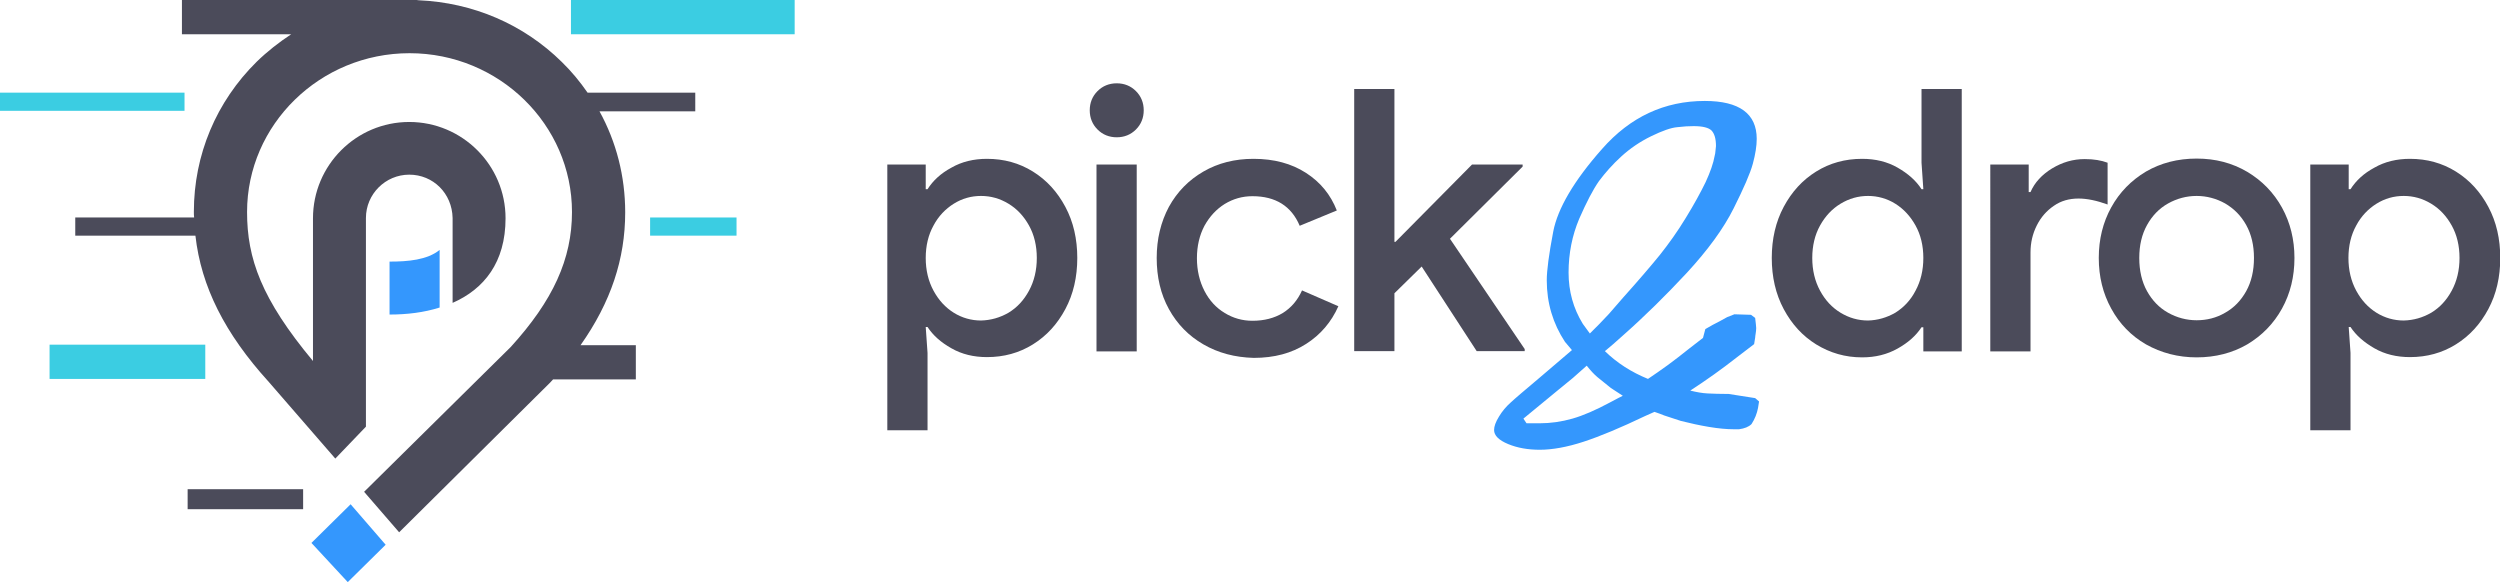 <?xml version="1.0" encoding="utf-8"?>
<!-- Generator: Adobe Illustrator 22.1.0, SVG Export Plug-In . SVG Version: 6.00 Build 0)  -->
<svg version="1.1" id="Layer_1" xmlns="http://www.w3.org/2000/svg" xmlns:xlink="http://www.w3.org/1999/xlink" x="0px" y="0px"
	 viewBox="0 0 963.3 224.3" style="enable-background:new 0 0 963.3 224.3;" xml:space="preserve">
<style type="text/css">
	.st0{fill:#4B4B5A;}
	.st1{fill:#3BCDE2;}
	.st2{fill:#3497FD;}
</style>
<g>
	<path class="st0" d="M116.8,188.5H72.6c-0.1,0-0.2,0-0.3,0v7.7c0.1,0,0.2,0,0.3,0h44.2C116.8,196.2,116.8,188.5,116.8,188.5z"/>
	<rect x="220" class="st1" width="86.2" height="13.2"/>
	<rect x="-0.1" y="35.7" class="st1" width="71.2" height="7"/>
	<path class="st1" d="M79.1,132.8H19.7c-0.2,0-0.4,0-0.6,0V146c0.2,0,0.4,0,0.6,0h59.4V132.8z"/>
	<rect x="250.5" y="83.8" class="st1" width="33.3" height="7"/>
	<path class="st0" d="M267.9,35.7h-41.5c-2.9-4.2-6.2-8.2-9.9-11.8C201.7,9.3,182.2,1,161.3,0.1C160.9,0,160.4,0,159.9,0H70.1v13.2
		h42.1c-4.7,3.1-9.2,6.6-13.3,10.6C83.3,39.2,74.7,59.7,74.7,81.6c0,0.7,0,1.5,0.1,2.2H29v7h46.3c2.2,19.6,11.3,37.7,28.3,56.4
		l25.6,29.5l11.8-12.3V84c0-9.2,7.5-16.7,16.7-16.7s16.5,7.2,16.7,16.7v1.5v31.2c12.1-5.3,20.4-15.6,20.4-32.6
		c0-20.5-16.7-37.1-37.1-37.1c-20.5,0-37.1,16.7-37.1,37.1v55c-19.9-23.9-25.4-39.5-25.4-57.4c0-33.7,28.1-61.2,62.6-61.2
		s62.6,27.5,62.6,61.2c0,18.1-7.3,34.1-23.6,52l-56.5,55.8l13.5,15.6l58.2-57.7c0.4-0.4,0.7-0.8,1.1-1.2H245l0,0V133l0,0h-21.3
		c11.7-16.6,17.2-33.2,17.2-51.2c0-13.8-3.4-27.1-9.9-38.9h36.9V35.7z"/>
	<path class="st2" d="M150.1,100.8v20.4c6.8,0,13.3-0.8,19.3-2.7V96.3C164.6,100.2,157.1,100.8,150.1,100.8z"/>
	<polygon class="st2" points="120,209.2 134,224.3 148.6,209.9 135.1,194.3 	"/>
	<g>
		<path class="st2" d="M677.8,154.7l-0.4,2.5c-0.4,2.1-1.2,4.2-2.5,6.2c-1.1,1.1-2.7,1.7-4.8,2h-1.4H668c-2.7,0-5.9-0.3-9.5-0.9
			c-3.6-0.6-7.2-1.4-10.8-2.3l-6.4-2.1l-1.8-0.7l-2-0.7l-3.6,1.6c-9.4,4.5-17.3,7.8-23.7,9.9c-6.4,2.1-12.1,3.1-16.9,3.1
			c-4.5,0-8.6-0.7-12.2-2.2c-3.6-1.5-5.4-3.3-5.4-5.4c0-1.4,0.6-3.1,1.9-5.2c1.2-2,2.7-3.8,4.5-5.4c1.7-1.6,5.5-4.8,11.3-9.7
			l12.3-10.5l-2.7-3.2c-4.6-7-7-14.9-7-23.7c0-3.7,0.8-9.9,2.5-18.8c1.7-8.8,7.9-19.5,18.8-31.8c10.9-12.4,24.1-18.5,39.6-18.5
			c13.3,0,20,4.9,20,14.6c0,2.7-0.5,5.9-1.5,9.6s-3.5,9.4-7.4,17.2s-9.9,16-18,24.8c-8.1,8.7-16.3,16.8-24.8,24.3l-3.6,3.2l-3.2,2.7
			c4.6,4.5,10.2,8.1,16.6,10.7c2.5-1.7,5-3.4,7.6-5.3c2.6-1.9,5.3-4,8.3-6.4l5.3-4.1l0.9-3.4l2.8-1.6l2.7-1.4l2.9-1.6l2.8-1.1
			l6.4,0.2l1.6,1.2c0.2,1.9,0.4,3.2,0.4,3.9c0,0.7-0.1,1.4-0.2,2.1c-0.1,0.7-0.2,1.2-0.2,1.6l-0.4,2.5l-6.8,5.2
			c-5.6,4.4-11.5,8.6-17.8,12.7c2.4,0.6,4.6,1,6.7,1.1s4.8,0.2,8.1,0.2l10.2,1.6L677.8,154.7z M625.3,152.5l-4.6-3
			c-2.1-1.7-3.9-3.1-5.2-4.2c-1.3-1.1-2.7-2.6-4.1-4.4l-5.3,4.7l-5.5,4.5L587,161.3l1.2,1.8c2.1,0,3.8,0,5,0c4.3,0,8.5-0.6,12.7-1.8
			c4.2-1.2,9-3.3,14.4-6.2l3.4-1.8L625.3,152.5z M661.2,56.3c0-2.9-0.6-4.8-1.7-6c-1.1-1.1-3.4-1.7-6.9-1.7c-1.8,0-3.9,0.1-6.3,0.4
			c-2.4,0.2-5.8,1.4-10.1,3.5c-4.3,2.1-8.1,4.7-11.5,7.8s-6.2,6.3-8.6,9.5c-2.3,3.3-4.8,8.1-7.6,14.5c-2.7,6.4-4.1,13.3-4.1,20.7
			c0,7.2,1.8,13.8,5.5,19.8l2.7,3.7l3.7-3.7l3.7-3.9l5.3-6.1c6.1-6.8,10.8-12.3,14.3-16.6c3.4-4.3,6.8-9,10-14.3
			c3.2-5.2,5.7-9.8,7.6-13.7c1.8-3.9,3-7.3,3.5-10.2l0.2-0.9L661.2,56.3z"/>
	</g>
	<g>
		<path class="st0" d="M341.9,63.4h14.8v9.5h0.7c2.1-3.3,5.1-6.1,9.2-8.3c4-2.3,8.6-3.4,13.7-3.4c6.5,0,12.4,1.6,17.7,4.9
			c5.3,3.3,9.4,7.8,12.5,13.6c3.1,5.8,4.6,12.4,4.6,19.7c0,7.3-1.5,13.9-4.6,19.7c-3.1,5.8-7.2,10.3-12.5,13.6s-11.2,4.9-17.7,4.9
			c-5.1,0-9.7-1.1-13.7-3.4c-4.1-2.3-7.1-5-9.2-8.2h-0.7l0.7,10v29.8h-15.5V63.4z M388.6,120.5c3.3-2,5.9-4.8,7.9-8.5s3-7.9,3-12.6
			s-1-8.9-3-12.5s-4.6-6.4-7.9-8.4s-6.8-3-10.6-3c-3.8,0-7.3,1-10.5,3s-5.9,4.8-7.8,8.4c-2,3.6-3,7.8-3,12.5s1,8.9,3,12.6
			s4.6,6.5,7.8,8.5c3.2,2,6.8,3,10.5,3C381.8,123.4,385.3,122.4,388.6,120.5z"/>
		<path class="st0" d="M422.9,49.9c-2-2-3-4.5-3-7.4s1-5.4,3-7.4s4.5-3,7.4-3s5.4,1,7.4,3s3,4.5,3,7.4s-1,5.4-3,7.4s-4.5,3-7.4,3
			S424.9,51.9,422.9,49.9z M422.5,63.4H438v72h-15.5V63.4z"/>
		<path class="st0" d="M463.7,132.7c-5.7-3.3-10.1-7.8-13.3-13.6c-3.2-5.8-4.7-12.4-4.7-19.7s1.6-13.9,4.7-19.7
			c3.2-5.8,7.6-10.3,13.3-13.6c5.7-3.3,12.1-4.9,19.3-4.9c7.9,0,14.6,1.8,20.2,5.4c5.6,3.6,9.5,8.4,11.9,14.5L500.8,87
			c-3.2-7.6-9.3-11.4-18.2-11.4c-3.9,0-7.4,1-10.7,3c-3.2,2-5.8,4.8-7.8,8.4c-1.9,3.6-2.9,7.8-2.9,12.5s1,8.9,2.9,12.6
			s4.5,6.5,7.8,8.5s6.8,3,10.7,3c4.5,0,8.4-1,11.7-3c3.2-2,5.7-4.9,7.4-8.7l14,6.1c-2.7,6.1-6.9,11-12.4,14.5
			c-5.6,3.6-12.3,5.4-20.2,5.4C475.8,137.7,469.4,136,463.7,132.7z"/>
		<path class="st0" d="M521.8,34.3h15.5v58.9h0.4l29.5-29.8h19.5v0.8l-28,27.8l28.8,42.5v0.8h-18.5l-21.2-32.6L537.3,113v22.3h-15.5
			L521.8,34.3L521.8,34.3z"/>
	</g>
	<g>
		<path class="st0" d="M699.8,132.7c-5.3-3.3-9.4-7.8-12.5-13.6c-3.1-5.8-4.6-12.4-4.6-19.7s1.5-13.9,4.6-19.7
			c3.1-5.8,7.2-10.3,12.5-13.6c5.3-3.3,11.2-4.9,17.7-4.9c5.1,0,9.7,1.1,13.7,3.4s7.1,5,9.2,8.3h0.7l-0.7-10.2V34.3h15.5v101.1
			h-14.8v-9.3h-0.7c-2.1,3.2-5.1,5.9-9.2,8.2s-8.6,3.4-13.7,3.4C711,137.7,705.2,136,699.8,132.7z M730.3,120.5
			c3.2-2,5.9-4.8,7.8-8.5c2-3.7,3-7.9,3-12.6s-1-8.9-3-12.5s-4.6-6.4-7.8-8.4c-3.2-2-6.8-3-10.5-3c-3.8,0-7.3,1-10.6,3
			c-3.3,2-5.9,4.8-7.9,8.4s-3,7.8-3,12.5s1,8.9,3,12.6s4.6,6.5,7.9,8.5c3.3,2,6.8,3,10.6,3C723.5,123.4,727,122.4,730.3,120.5z"/>
		<path class="st0" d="M766.9,63.4h14.8V74h0.7c1.6-3.7,4.4-6.7,8.3-9.1c4-2.4,8.1-3.6,12.6-3.6c3.5,0,6.4,0.5,8.8,1.4v16.1
			c-4.1-1.5-7.9-2.3-11.2-2.3c-3.6,0-6.8,0.9-9.5,2.8c-2.8,1.9-5,4.4-6.6,7.6s-2.4,6.6-2.4,10.4v38.1h-15.5V63.4z"/>
		<path class="st0" d="M826.9,132.7c-5.7-3.3-10.2-7.9-13.4-13.8c-3.2-5.8-4.8-12.3-4.8-19.5s1.6-13.7,4.8-19.5
			c3.2-5.8,7.7-10.4,13.4-13.8c5.7-3.3,12.2-5,19.5-5c7.3,0,13.7,1.7,19.5,5.1c5.7,3.4,10.2,8,13.4,13.8c3.2,5.8,4.8,12.3,4.8,19.4
			c0,7.2-1.6,13.7-4.8,19.5c-3.2,5.8-7.7,10.4-13.4,13.8c-5.7,3.3-12.2,5-19.5,5C839.3,137.7,832.8,136,826.9,132.7z M857.4,120.5
			c3.4-1.9,6.1-4.7,8.1-8.3c2-3.6,3-7.9,3-12.8s-1-9.1-3-12.7s-4.7-6.3-8.1-8.3c-3.4-1.9-7.1-2.9-11-2.9s-7.6,1-11,2.9
			s-6.1,4.7-8.1,8.3c-2,3.6-3,7.8-3,12.7c0,4.9,1,9.2,3,12.8c2,3.6,4.7,6.4,8.1,8.3c3.4,1.9,7.1,2.9,11,2.9S854,122.5,857.4,120.5z"
			/>
		<path class="st0" d="M890.2,63.4h14.8v9.5h0.7c2.1-3.3,5.1-6.1,9.2-8.3c4-2.3,8.6-3.4,13.7-3.4c6.5,0,12.4,1.6,17.7,4.9
			c5.3,3.3,9.4,7.8,12.5,13.6c3.1,5.8,4.6,12.4,4.6,19.7s-1.5,13.9-4.6,19.7c-3.1,5.8-7.2,10.3-12.5,13.6
			c-5.3,3.3-11.2,4.9-17.7,4.9c-5.1,0-9.7-1.1-13.7-3.4c-4-2.3-7.1-5-9.2-8.2h-0.7l0.7,10v29.8h-15.5V63.4z M936.8,120.5
			c3.3-2,5.9-4.8,7.9-8.5s3-7.9,3-12.6s-1-8.9-3-12.5s-4.6-6.4-7.9-8.4c-3.3-2-6.8-3-10.6-3c-3.8,0-7.3,1-10.5,3
			c-3.2,2-5.9,4.8-7.8,8.4c-2,3.6-3,7.8-3,12.5s1,8.9,3,12.6s4.6,6.5,7.8,8.5c3.2,2,6.8,3,10.5,3C930,123.4,933.5,122.4,936.8,120.5
			z"/>
	</g>
</g>
</svg>
